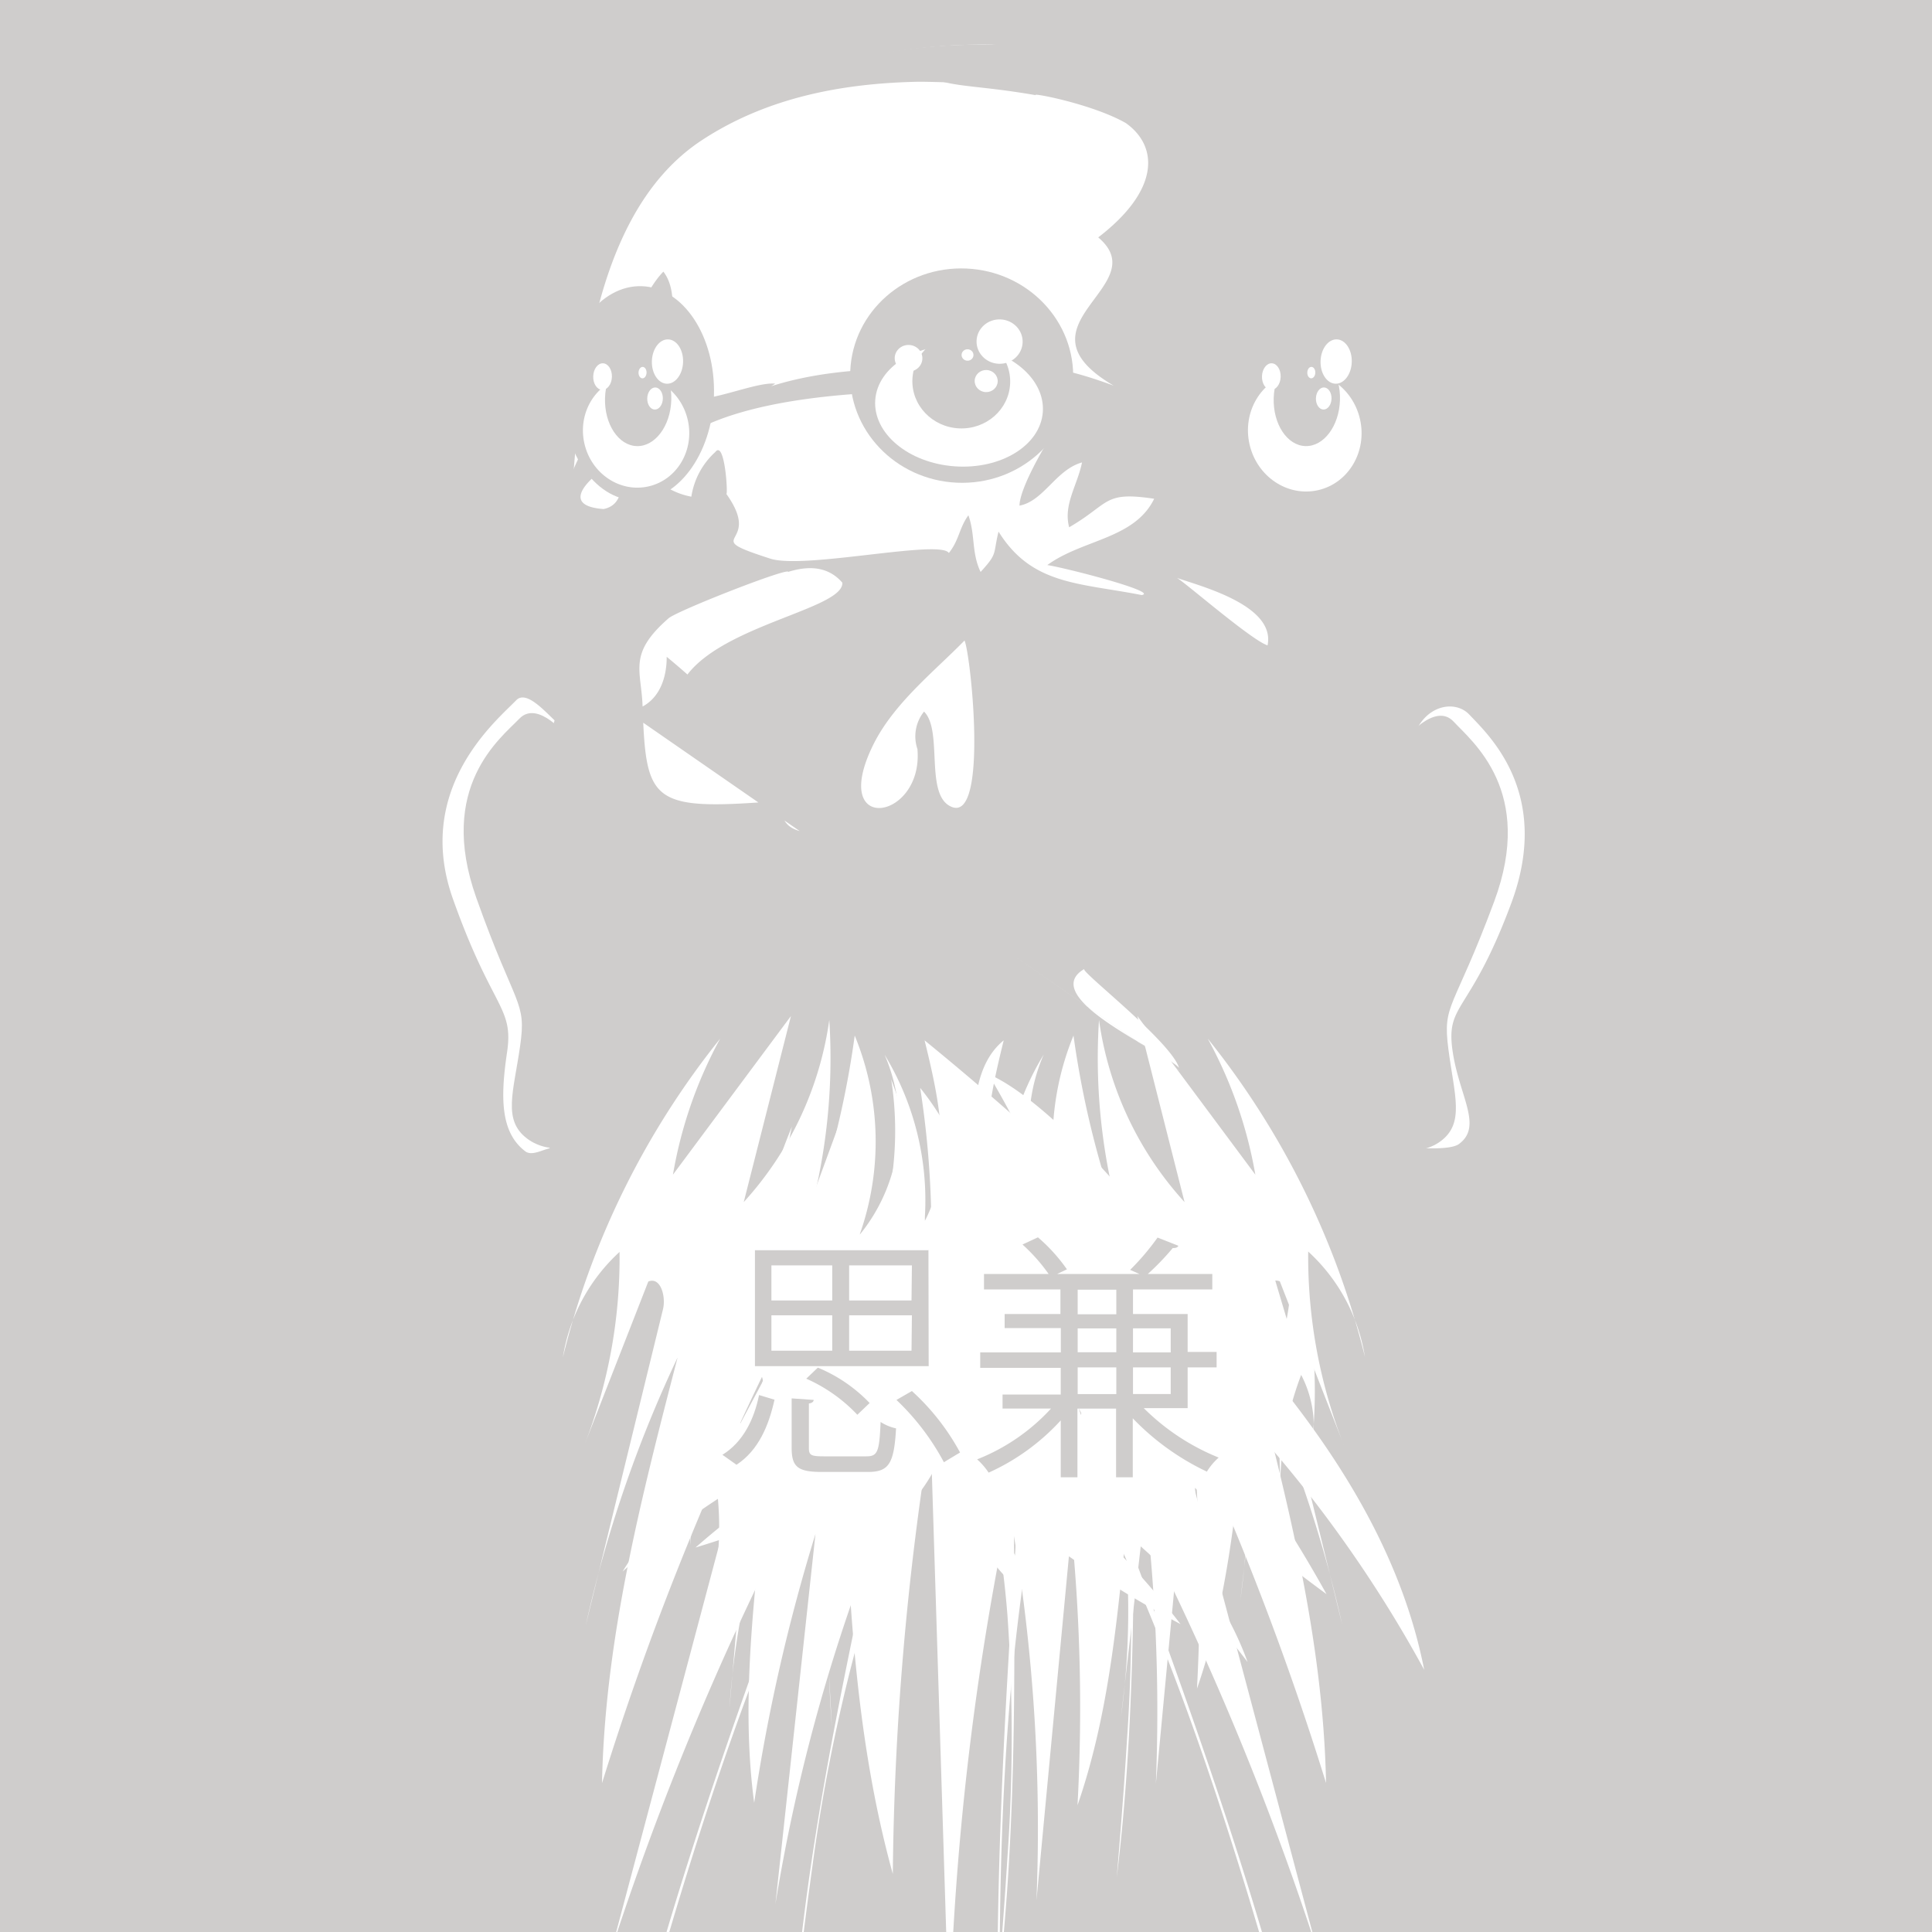 <svg id="Calque_1" data-name="Calque 1" xmlns="http://www.w3.org/2000/svg" xmlns:xlink="http://www.w3.org/1999/xlink" viewBox="0 0 250 250"><defs><style>.cls-1{fill:none;}.cls-2{fill:#2e3031;}.cls-3{fill:#cfcdcc;}.cls-4{clip-path:url(#clip-path);}.cls-5{fill:#fff;}</style><clipPath id="clip-path"><rect class="cls-1" x="-0.22" width="250.22" height="250"/></clipPath></defs><title>Plan de travail 1</title><rect class="cls-2" x="-0.22" width="250.22" height="250"/><rect class="cls-3" width="250" height="250"/><g class="cls-4"><path class="cls-5" d="M247.89,217.1c-1.34-17.85-3.24-14-7.25-19.49-3.88-5.36-35.2-18.28-37.21-19.28,0,0,.21-7.69.18-7.7h0c-4.1-2-11.6,2.22-15.63.17a25.84,25.84,0,0,1-12.06-13.93c-1-3.13-3.13-6.86-1.5-9.41,1.53.29,12.42,2,14.36.58,3.19-2.34-.06-6.3-.85-12.29s2.33-4.61,7.63-18.88-3-21.81-5.42-24.39c-1.74-1.87-5.43-1.36-7,2.3a74.53,74.53,0,0,1-2.33-21.53c.32-16.4-1-34.26-12-47.92-7.39-9.17-24.86-20.61-39.26-19.51-13.71-.56-29,3.53-38.63,9.49-19.55,12.14-19.57,37-18.75,57.12,0,.12,0,.25,0,.38v.24h0c.28,5.14,1.88,9.9.92,16.56a25.29,25.29,0,0,1-.88,4c-1.32-1.08-4-4.45-5.41-3-2.43,2.54-13.29,11.35-8.19,25.71s7.89,13.9,7,19.87S64.8,146.6,68,149c1,.72,2.73-.6,3.74-.46.06.39.12.79.16,1.19.45,4.46,3.53,1,1.07,5.86-1.63,3.23-14.15,3.35-17.4,4-2.33.44-9,1.2-15.25,2.41-.85,0-2.67.27-6.47,1.49a32.59,32.59,0,0,0-3.43,1.16C18.23,168.92,9.57,178.9,3,184.35c-8.87,7.34-7.12-7.44-4.1,30.09,1.05,13.07,19.53,12.49,20.34,19,0,5.45,22.3,4.93,24.42,9.49.76,1.93,12.49,7.93,13.56,9.49l17.63,25.74c1.17,1.87,16,15.46,17.64,17.62,1.78,2.41-38.37-14.24-44.76-10.84,11.07,6.23,7.63,11,20.34,12.2,18.8,1.82,36.81-5.89,55.61-4.07,37.61,3.65,5.81-9.1,43.41-5.42,0,0,27.13,1.45,27.12,1.36.9-2.93,8-6,14.92-19C216.25,256.62,249.23,235,247.89,217.1Z"/><ellipse class="cls-3" cx="126.85" cy="211.79" rx="142.31" ry="67.61"/><path class="cls-3" d="M-11,260.46a14.12,14.12,0,0,0,.56,8.25,5.17,5.17,0,0,1,3-1.19c-.28,7.25,4.21,14.8,8.55,21.09,3.26,4.73,8.09,9,12,13.2,4.33,4.66,5.39,8.59,8.7,13.18,6.4-6.12-1.67-33.27-11.73-30.17a9.87,9.87,0,0,1,1.33,2.11C1.72,285.9-8.61,265.77-6,258c2-5.87,9-8.1,10.07-15.19.4-2.54-.94-6-.95-8.31,0-3.34.69-5,1-8.78,4.92,2.82.53,7.07,6.06,11.08-8.71-1.81,1.59,27.86,3.09,31.7,2.32,6,6.9,24.15,12.66,26.92,7.51,3.62,6.36-11.23,4.82-16.9C27.83,267.82,16.43,260.1,15,248.92c3.14,2,7.54,9.29,12,8.58,4-.63-.14-1.06,1.12-6.18,1.68-6.84-7-19.3-1.05-24.29,2.91,8.54,2,24.51,7.22,31.62,5.22-8.35.28-18.46-1.42-26.1-.79-3.56-.33-25.43-7.86-24.73a20.32,20.32,0,0,1-1.45,4c-1.81-2.55-5-25.95-7-25.77s-6.17,2.86-8.22,4.07c-.51-2.66,9.77-12.37,12.33-11.47,2.92,1,4.55,21,5.69,23.87,2.19,5.38,6.59,10,9.77,14.54,2.8,4,5,10.07,8.63,13.6,2.53-11.49-4.49-26.95-6.43-38.36-.75-4.43-.33-11.38-2.69-15.48-1.68-2.91-9.68-5.53-9.36-9.2.41-4.79,23.83-7.12,28.68-8,3.25-.62,15.76-.74,17.4-4,2.45-4.84-.62-1.4-1.07-5.86-.54-5.36-3.55-10.3-3.34-16.73.23-7.25.28-12.29-1-19.54-2.25-12.52,4-12.93,5.58-23.86,1.43-10-2.89-15.72.15-24.87,2.21-6.67,5.63-12.79,12-17.61-5-1.82-1.36-9.45,1.16-12C89.16,39.46,84.25,48.75,87,51s10.16-1.62,13.31-1.36a12,12,0,0,1-4.52,1.9c10.3-4.82,22.41-3.61,30.19-4s10.49-.43,18.13,2.36c-13.5-7.91,5.52-12.85-2-19.18,8-6.14,7.8-11.78,3.58-14.79-4.33-2.48-12.42-4-11.64-3.61-8.74-1.52-11.5-.85-15.11-3.05C134-1.16,175.47,10.54,184.71,22c11,13.66,8.46,33.75,8.14,50.14C192.66,81.6,181,90,183.69,98.56s-1.35,11.53-1.92,20.7c-.45,7.07,2.43,14.52,1.82,21.61-.66,7.69-6.93,9.95-5.09,15.6,2.08,6.35,7.71,5.88,12.27,8.21,8.08,4.12,16.87,7.48,24.11,12.94,4.65,3.51,17.42,11.59,15.09,17.89-1.32,3.55-11.35,5-13.42,8.33-1.88,3.07,0,7.44.36,10.73,1.14,12.11,1.28,41.32,15.08,20.91,7-10.32,7-21.9,4.47-34.76a3.11,3.11,0,0,0,3.62.87L235.68,245a15.43,15.43,0,0,0,0-7.64c-12.55,8.65-14.73,40.49-15.84,53.3-.87,10.18-4.08,23.5-1.71,33.41.2.85,6.64,14.75,6,14.69q-56.4-5.52-112.81-11l-56.4-5.48c-12.72-1.23-35.47.81-46.54-5.42,6.4-3.4-8.21-20.62-10-23C-10.82,281.51-12.47,275.21-11,260.46ZM147.73,77c2.33-.39-9.92-3.54-12.21-3.88,4.57-3.34,11.29-3.36,13.83-8.58-6.62-1-5.66.59-11,3.69-.79-2.93,1.09-5.48,1.66-8.39-3.38.94-4.95,5-8.09,5.59.05-3,5.58-11.59,5.64-11.23-.32-1.91-9.46-3.43-11.69-3.49-10.43-.31-27.88.09-36.82,5.51-4.8,2.91-5.55-.26-6,3.59a9.48,9.48,0,0,0,6.41,4.46,9.79,9.79,0,0,1,3.1-5.78c1.25-1.64,1.67,5.76,1.42,5.41,5,7-4,5.26,5.7,8.39,4.39,1.42,22-2.54,23.1-.73,1.35-1.68,1.33-3.25,2.53-4.88.9,2.5.39,4.86,1.58,7.33,2.25-2.46,1.58-2.21,2.32-5.22C133.52,75.73,139.65,75.41,147.73,77ZM102,74c0-.6-14.3,5-15.48,6C81.2,84.64,83,86.7,83.15,91.42c.42,11.81,1,13.39,15.1,12.41-1.82-8.56-12-2-10.79-13,1.07-9.39,21.73-11.55,21.54-15.43Q106.56,72.57,102,74Zm16.74,23a5.11,5.11,0,0,1,.83-4.92c2.51,2.47,0,10.92,3.6,12.34,4.72,1.88,2.46-19.67,1.64-21.54-3.9,4-9.14,8.1-11.8,13.47C107.17,108.14,119.47,106.21,118.72,97ZM44,242.8c-.11-.57-1.75-8.4-1.1-8.4-8.72,0-1.47,19.54-1.66,19.56C44.77,253.61,43.81,244.88,44,242.8Zm86.33-119.73,22.32,15.49c-.23-3.11-12.89-12.85-12.35-13.17C133.55,129.37,153.74,137.36,152.67,138.56Zm-49.19-31c3.86-.57,5.14-3.9,5.13-7.08C105.3,100.65,98.15,106,103.48,107.54ZM78.1,65.87c3.17-.63,2.16-4.67,2.52-6.47C80.79,58.56,70.09,65.28,78.1,65.87Zm74.13,8.89c.42,0,9.66,8.08,11.79,8.75C165.1,78.3,155.22,75.82,152.23,74.76Z"/><path class="cls-3" d="M223.08,236.92c1-6.27,1.19-30.45,7.33-34.14,2.69,4.31.15,15.79-.46,20.78C229.66,225.86,226.37,242.72,223.08,236.92Z"/><path class="cls-3" d="M115,172.28c-.78,7.67,1.07,23.72-2.85,30-4.36-7.15-1.92-36.26,1.93-41.76C114.59,161.74,116.59,172.38,115,172.28Z"/><path class="cls-3" d="M97.73,197a24.44,24.44,0,0,0,2.26-3.21c1.18,5.16,2,11.77-1,16.46C96.83,206.33,97.77,201.08,97.73,197Z"/><path class="cls-3" d="M106.36,182.16c.77-3.15,1.3-6.83,2.58-9.87.91,1.88-.51,13.87-2.53,15.56C106.13,186.93,106.88,182.31,106.36,182.16Z"/><path class="cls-3" d="M146.32,9.89c-15.6-8-41.89-3.3-55.95,5.42C70.62,27.58,70.8,52.87,71.65,73.05c.29-2.9,1.57,1.58,1.81-1.46,1.28-16.4,1.63-43.16,17.41-53.48,8.33-5.45,18-7.33,27.91-7.53,2.58-.05,28.86.88,29.06,2.12A10.48,10.48,0,0,0,146.32,9.89Z"/><path class="cls-5" d="M144.51,242.91c2.39-19.63,2.28-39.46,2.16-59.24a232.63,232.63,0,0,1,2.9,47.14l4.53-47.94a235.65,235.65,0,0,1,.79,35.64c3.81-11,5-22.61,6.16-34.13a101,101,0,0,1-.54,22.66l3-25.91c.12-1,1.09-2.42,1.89-1.71l.27,14.28a41.39,41.39,0,0,1,2.7-15.79,14.27,14.27,0,0,1,1.35,9.44,65,65,0,0,0-3-28.17,34.62,34.62,0,0,1-.22,11.49L162,155.59l-1.63,15.29a26.94,26.94,0,0,1-1.38-16,48.13,48.13,0,0,0-4.12,17.91,74.09,74.09,0,0,1,1.76-17.37,22.59,22.59,0,0,0-5.93,14.92,14,14,0,0,1,3.14-14.27,23,23,0,0,0-7.67,11.55c-.67-4.91,2.25-9.53,5.06-13.67a258.26,258.26,0,0,0-24,10C115,169.79,102.83,177,96,188.33a105.85,105.85,0,0,1,41.66-22.69,109.79,109.79,0,0,0-32.16,19.54,151.35,151.35,0,0,0,29.2-12.33L123.3,186.5c1.07-1.29,4.64-2.22,6.15-3.36a25,25,0,0,0,5.29-5.44,24.56,24.56,0,0,0,3.32-6.51c.73-2.22.51-5,1.42-7,2.49,3.9,3.29,10,4.21,14.46a128.75,128.75,0,0,1,2.13,15.26,223.56,223.56,0,0,1,0,31.38C145.47,231.14,145,237,144.51,242.91Z"/><path class="cls-5" d="M129.06,258c2.38-19.63,2.27-39.46,2.15-59.23a232.54,232.54,0,0,1,2.91,47.13l4.52-47.94a234.38,234.38,0,0,1,.79,35.64c3.81-11,5-22.61,6.16-34.13a100.43,100.43,0,0,1-.53,22.66l3-25.91c.12-1,1.09-2.42,1.88-1.71l.27,14.28A41.35,41.35,0,0,1,152.93,193a14.32,14.32,0,0,1,1.34,9.44,65,65,0,0,0-3-28.17,34.63,34.63,0,0,1-.21,11.49l-4.49-15.09L145,185.94a26.83,26.83,0,0,1-1.38-16,48.09,48.09,0,0,0-4.13,17.91,74.12,74.12,0,0,1,1.76-17.38,22.64,22.64,0,0,0-5.93,14.92,14,14,0,0,1,3.15-14.26,22.91,22.91,0,0,0-7.68,11.54c-.66-4.91,2.26-9.53,5.06-13.67a258.26,258.26,0,0,0-24.05,10c-12.18,5.83-24.38,13.07-31.24,24.36a105.6,105.6,0,0,1,41.65-22.68A109.62,109.62,0,0,0,90,200.25a151.12,151.12,0,0,0,29.2-12.34l-11.36,13.65c1.07-1.29,4.64-2.21,6.16-3.36a24.54,24.54,0,0,0,5.28-5.44,24.21,24.21,0,0,0,3.32-6.5c.73-2.23.52-5,1.43-7,2.48,3.91,3.29,10,4.2,14.46a128.75,128.75,0,0,1,2.13,15.26,222.06,222.06,0,0,1,0,31.38C130,246.2,129.54,252.09,129.06,258Z"/><path class="cls-5" d="M102.87,259.21c1.6-19.71,5.69-39.13,9.77-58.5a233,233,0,0,0-12.3,45.67l5.18-47.88a236.35,236.35,0,0,0-7.93,34.79c-1.53-11.49-.36-23.13.81-34.65a101.57,101.57,0,0,0-4,22.32l2.25-26c.09-1-.59-2.58-1.51-2L92,206.89a41.23,41.23,0,0,0,.51-16,14.44,14.44,0,0,0-3.21,9,65.34,65.34,0,0,1,8.6-27,34.78,34.78,0,0,0-2.1,11.31l7.43-13.93-1.48,15.31a27.11,27.11,0,0,0,4.57-15.43,48,48,0,0,1,.45,18.35,74.09,74.09,0,0,0,1.76-17.37,22.5,22.5,0,0,1,2.82,15.77,14,14,0,0,0-.22-14.59,22.7,22.7,0,0,1,5.21,12.79c1.63-4.69-.3-9.77-2.22-14.38a257.44,257.44,0,0,1,21.57,14.46c10.78,8.05,21.28,17.5,25.75,29.89a104.63,104.63,0,0,0-36.29-30.25,108.72,108.72,0,0,1,27.61,25.34,149.88,149.88,0,0,1-26.16-17.7L135,208c-.79-1.47-4.1-3.06-5.36-4.47a24.7,24.7,0,0,1-4.09-6.35,24.39,24.39,0,0,1-2-7c-.27-2.32.5-5,0-7.18-3.22,3.35-5.22,9.14-7,13.37a129.55,129.55,0,0,0-5.15,14.55,224.44,224.44,0,0,0-6.3,30.77C104.29,247.49,103.58,253.35,102.87,259.21Z"/><path class="cls-5" d="M80,273.26c7.38-31.06,18.68-61.11,30-91.06a379.13,379.13,0,0,0-30.85,70l20-75.17A383.38,383.38,0,0,0,77.9,230.74c.37-18.68,5.09-37,9.78-55.08a164.7,164.7,0,0,0-11.89,34.68l10-40.92c.4-1.63-.3-4.25-1.9-3.59l-8.42,21.54A66.67,66.67,0,0,0,80.17,162a23.49,23.49,0,0,0-7.33,13.62A106.47,106.47,0,0,1,93.19,134.4,56.37,56.37,0,0,0,87.08,152l15.27-20.53-6.11,24.08a44.07,44.07,0,0,0,11.07-23.57,77.48,77.48,0,0,1-3.79,29.37A119.72,119.72,0,0,0,110.6,134a36.07,36.07,0,0,1,.63,25.79,22.59,22.59,0,0,0,3.23-23.32,36.27,36.27,0,0,1,5.18,21.58c3.76-7.1,1.92-15.65,0-23.43a407.32,407.32,0,0,1,30.88,27.95c15.23,15.28,29.69,32.72,33.77,53.5a165.64,165.64,0,0,0-50.51-56.46,171.9,171.9,0,0,1,37.87,46.67,237.74,237.74,0,0,1-37.42-34.17l9.59,26.73c-.9-2.53-5.8-5.81-7.46-8.35a39.6,39.6,0,0,1-5-11.06A38.78,38.78,0,0,1,130,167.8c.13-3.77,2-7.88,1.78-11.45-6,4.62-10.58,13.39-14.49,19.73a209.06,209.06,0,0,0-11.79,22c-7.16,15.4-12.68,31.46-17.61,47.64C85.11,254.89,82.53,264.08,80,273.26Z"/><path class="cls-5" d="M169.55,273.26c-7.38-31.06-18.68-61.11-30-91.06a379.8,379.8,0,0,1,30.85,70l-20-75.17a383.38,383.38,0,0,1,21.19,53.69c-.37-18.68-5.09-37-9.79-55.08a164.73,164.73,0,0,1,11.9,34.68l-10-40.92c-.39-1.63.31-4.25,1.91-3.59l8.42,21.54a66.87,66.87,0,0,1-4.75-25.4,23.51,23.51,0,0,1,7.34,13.62,106.61,106.61,0,0,0-20.35-41.19A56.63,56.63,0,0,1,162.44,152l-15.27-20.53,6.11,24.08a44,44,0,0,1-11.07-23.57A77.28,77.28,0,0,0,146,161.31,120.77,120.77,0,0,1,138.91,134a36.17,36.17,0,0,0-.63,25.79,22.61,22.61,0,0,1-3.23-23.32,36.19,36.19,0,0,0-5.17,21.58c-3.77-7.1-1.92-15.65,0-23.43-10.78,8.8,6.91,39.74-14.14,25,15.32,13.28-11.61,25.13-.46,12.5l-9.58,26.73c.9-2.53,5.8-5.81,7.46-8.35a39.29,39.29,0,0,0,5-11.06,38.47,38.47,0,0,0,1.39-11.63c-.14-3.77-2-7.88-1.78-11.45,6,4.62,10.57,13.39,14.49,19.73a210.92,210.92,0,0,1,11.79,22c7.16,15.4,12.68,31.46,17.6,47.64C164.41,254.89,167,264.08,169.55,273.26Z"/><path class="cls-5" d="M129.76,282.84c-1.86-31.84.34-63.75,2.53-95.57a374.59,374.59,0,0,0-9.45,75.57l-2.43-77.64a380.66,380.66,0,0,0-4.88,57.29c-5-18.06-5.76-36.92-6.46-55.59a162.41,162.41,0,0,0-1.43,36.53l-2.23-42c-.08-1.68-1.51-4-2.85-2.95l-1.89,23a66.55,66.55,0,0,0-2.76-25.69,23,23,0,0,0-3.11,15,104.72,104.72,0,0,1,7.67-45,56.22,56.22,0,0,0-.81,18.52l8.75-23.81,1.07,24.79a43.43,43.43,0,0,0,3.84-25.62,77.78,77.78,0,0,1,4.82,29.25,120.07,120.07,0,0,0-1.07-28.15,36.54,36.54,0,0,1,8,24.64,22.66,22.66,0,0,0-3.61-23.29,37.17,37.17,0,0,1,11.18,19.38c1.57-7.83-2.67-15.57-6.76-22.53,12.89,5.59,39.15,41.35,24.81,32.17,5.63,7.72,9.66,19.11,7.33,17.11a40.19,40.19,0,0,1-8-9.31,39.58,39.58,0,0,1-4.68-10.81c-.95-3.67-.32-8.13-1.58-11.49-4.4,6-6.3,15.69-8.24,22.83a208.31,208.31,0,0,0-5,24.34c-2.43,16.72-3.11,33.64-3.17,50.51C129.41,263.8,129.58,273.33,129.76,282.84Z"/><path class="cls-3" d="M73.45,95.38S69.63,90.47,67.2,93s-10.67,8.8-5.57,23.17,6.53,13.24,5.67,19.21-2.27,9.54.89,11.94,7.44.72,7.44.72Z"/><path class="cls-3" d="M181.82,95.63s3.88-4.84,6.28-2.25,10.55,9,5.25,23.27-6.71,13.12-5.93,19.1,2.14,9.59-1,11.92-7.46.58-7.46.58Z"/><path class="cls-3" d="M203.1,170.63s34,16.85,38,22.38,8.18,5.81,9.52,23.66,4.2,41.42-2.93,54.81-23.62,67.32-23.62,67.32L211,332.94s-22.32-23.16-8-45.07-1-31.67,6.54-38.65,35.52-3.47,35.34-17.26,3.72-28.54-4.24-34.35-26.28-16.68-26.28-16.68Z"/><ellipse class="cls-3" cx="124.44" cy="48.6" rx="13.87" ry="14.43" transform="translate(70.31 170.74) rotate(-87.43)"/><ellipse class="cls-5" cx="124.1" cy="52.53" rx="7.83" ry="10.87" transform="translate(62.83 172.56) rotate(-85.9)"/><ellipse class="cls-3" cx="124.39" cy="49.35" rx="6.09" ry="6.33" transform="translate(69.51 171.4) rotate(-87.43)"/><ellipse class="cls-5" cx="129.93" cy="44.55" rx="2.87" ry="2.98" transform="matrix(0.04, -1, 1, 0.04, 79.6, 172.35)"/><ellipse class="cls-5" cx="125.2" cy="45.93" rx="0.74" ry="0.77" transform="translate(73.7 168.95) rotate(-87.43)"/><ellipse class="cls-5" cx="117.56" cy="46.37" rx="1.72" ry="1.79" transform="translate(65.97 161.72) rotate(-87.43)"/><ellipse class="cls-5" cx="127.62" cy="49.31" rx="1.43" ry="1.49" transform="translate(72.63 174.59) rotate(-87.43)"/><ellipse class="cls-3" cx="169.14" cy="50.89" rx="13.87" ry="9.77" transform="translate(113.26 218.45) rotate(-88.3)"/><ellipse class="cls-5" cx="168.84" cy="55.88" rx="7.33" ry="7.75" transform="translate(-8.2 38.91) rotate(-12.84)"/><ellipse class="cls-3" cx="169.1" cy="51.64" rx="6.09" ry="4.29" transform="translate(112.47 219.13) rotate(-88.3)"/><ellipse class="cls-5" cx="172.9" cy="46.78" rx="2.87" ry="2.02" transform="translate(121.01 218.22) rotate(-88.3)"/><ellipse class="cls-5" cx="169.68" cy="48.21" rx="0.74" ry="0.52" transform="translate(116.46 216.39) rotate(-88.3)"/><ellipse class="cls-5" cx="164.5" cy="48.73" rx="1.72" ry="1.21" transform="translate(110.92 211.71) rotate(-88.3)"/><ellipse class="cls-5" cx="171.29" cy="51.57" rx="1.43" ry="1.01" transform="translate(114.66 221.25) rotate(-88.3)"/><ellipse class="cls-3" cx="82.61" cy="50.89" rx="13.87" ry="9.77" transform="translate(29.3 131.96) rotate(-88.3)"/><ellipse class="cls-5" cx="82.31" cy="55.88" rx="6.86" ry="7.25" transform="translate(-10.36 19.68) rotate(-12.84)"/><ellipse class="cls-3" cx="82.57" cy="51.64" rx="6.09" ry="4.29" transform="translate(28.51 132.64) rotate(-88.3)"/><ellipse class="cls-5" cx="86.37" cy="46.78" rx="2.87" ry="2.02" transform="translate(37.05 131.73) rotate(-88.3)"/><ellipse class="cls-5" cx="83.15" cy="48.21" rx="0.74" ry="0.52" transform="translate(32.49 129.9) rotate(-88.3)"/><ellipse class="cls-5" cx="77.97" cy="48.73" rx="1.72" ry="1.21" transform="translate(26.95 125.22) rotate(-88.3)"/><ellipse class="cls-5" cx="84.76" cy="51.57" rx="1.43" ry="1.01" transform="translate(30.7 134.76) rotate(-88.3)"/><rect class="cls-3" x="120.14" y="161.75" width="0.03" height="0.03"/><path class="cls-3" d="M104.33,178.4a20.42,20.42,0,0,1,6.61,4.67l1.59-1.52a19.68,19.68,0,0,0-6.7-4.58Z"/><path class="cls-3" d="M112.1,188.45h-5.54c-1.63,0-1.89-.17-1.89-1.07v-5.77c.43-.06.59-.23.63-.46l-2.86-.2v6.43c0,2.46.83,3.09,3.92,3.09h5.94c2.72,0,3.39-1.06,3.65-5.64a5.91,5.91,0,0,1-2-.83C113.79,187.88,113.56,188.45,112.1,188.45Z"/><path class="cls-3" d="M118,180,116,181.15a31.65,31.65,0,0,1,6.14,8.06l2.09-1.26A30,30,0,0,0,118,180Z"/><path class="cls-3" d="M120.14,161.78H97.69v15h22.48Zm-12.45,13H99.82V170.2h7.87Zm0-6.5H99.82v-4.54h7.87Zm10.26,6.5h-8.07V170.2H118Zm0-6.5h-8.07v-4.54H118Z"/><path class="cls-3" d="M93.48,188.25l1.82,1.29c2.86-1.86,4.19-5.11,4.92-8.42l-2-.6C97.59,183.64,96.17,186.59,93.48,188.25Z"/><path class="cls-3" d="M148,182.21h5.68v-5.27h3.75v-2h-3.75v-4.91h-7.07v-3.18h10.26v-2h-8.34a33.08,33.08,0,0,0,3.22-3.35c.4,0,.63-.07.73-.3l-2.69-1.06a32.1,32.1,0,0,1-3.55,4.18l1.2.53H136.8l1.26-.6a22.29,22.29,0,0,0-3.75-4.14l-2,.93a22.9,22.9,0,0,1,3.38,3.81h-8.36v2h9.89v3.18H130v1.82h7.27V175H126.84v2h10.42v3.45h-7.53v1.82H136a25.79,25.79,0,0,1-9.56,6.57,8.93,8.93,0,0,1,1.49,1.72,28.49,28.49,0,0,0,9.33-6.76v7.36h2.16v-8.89h5v8.89h2.16v-7.63a32.64,32.64,0,0,0,9.59,6.9,7.91,7.91,0,0,1,1.53-1.82A29.21,29.21,0,0,1,148,182.21Zm-3.55-1.82h-5v-3.45h5Zm0-5.41h-5v-3.09h5Zm0-4.91h-5v-3.18h5Zm2.16,1.82h4.88V175h-4.88Zm0,8.5v-3.45h4.88v3.45Z"/></g></svg>